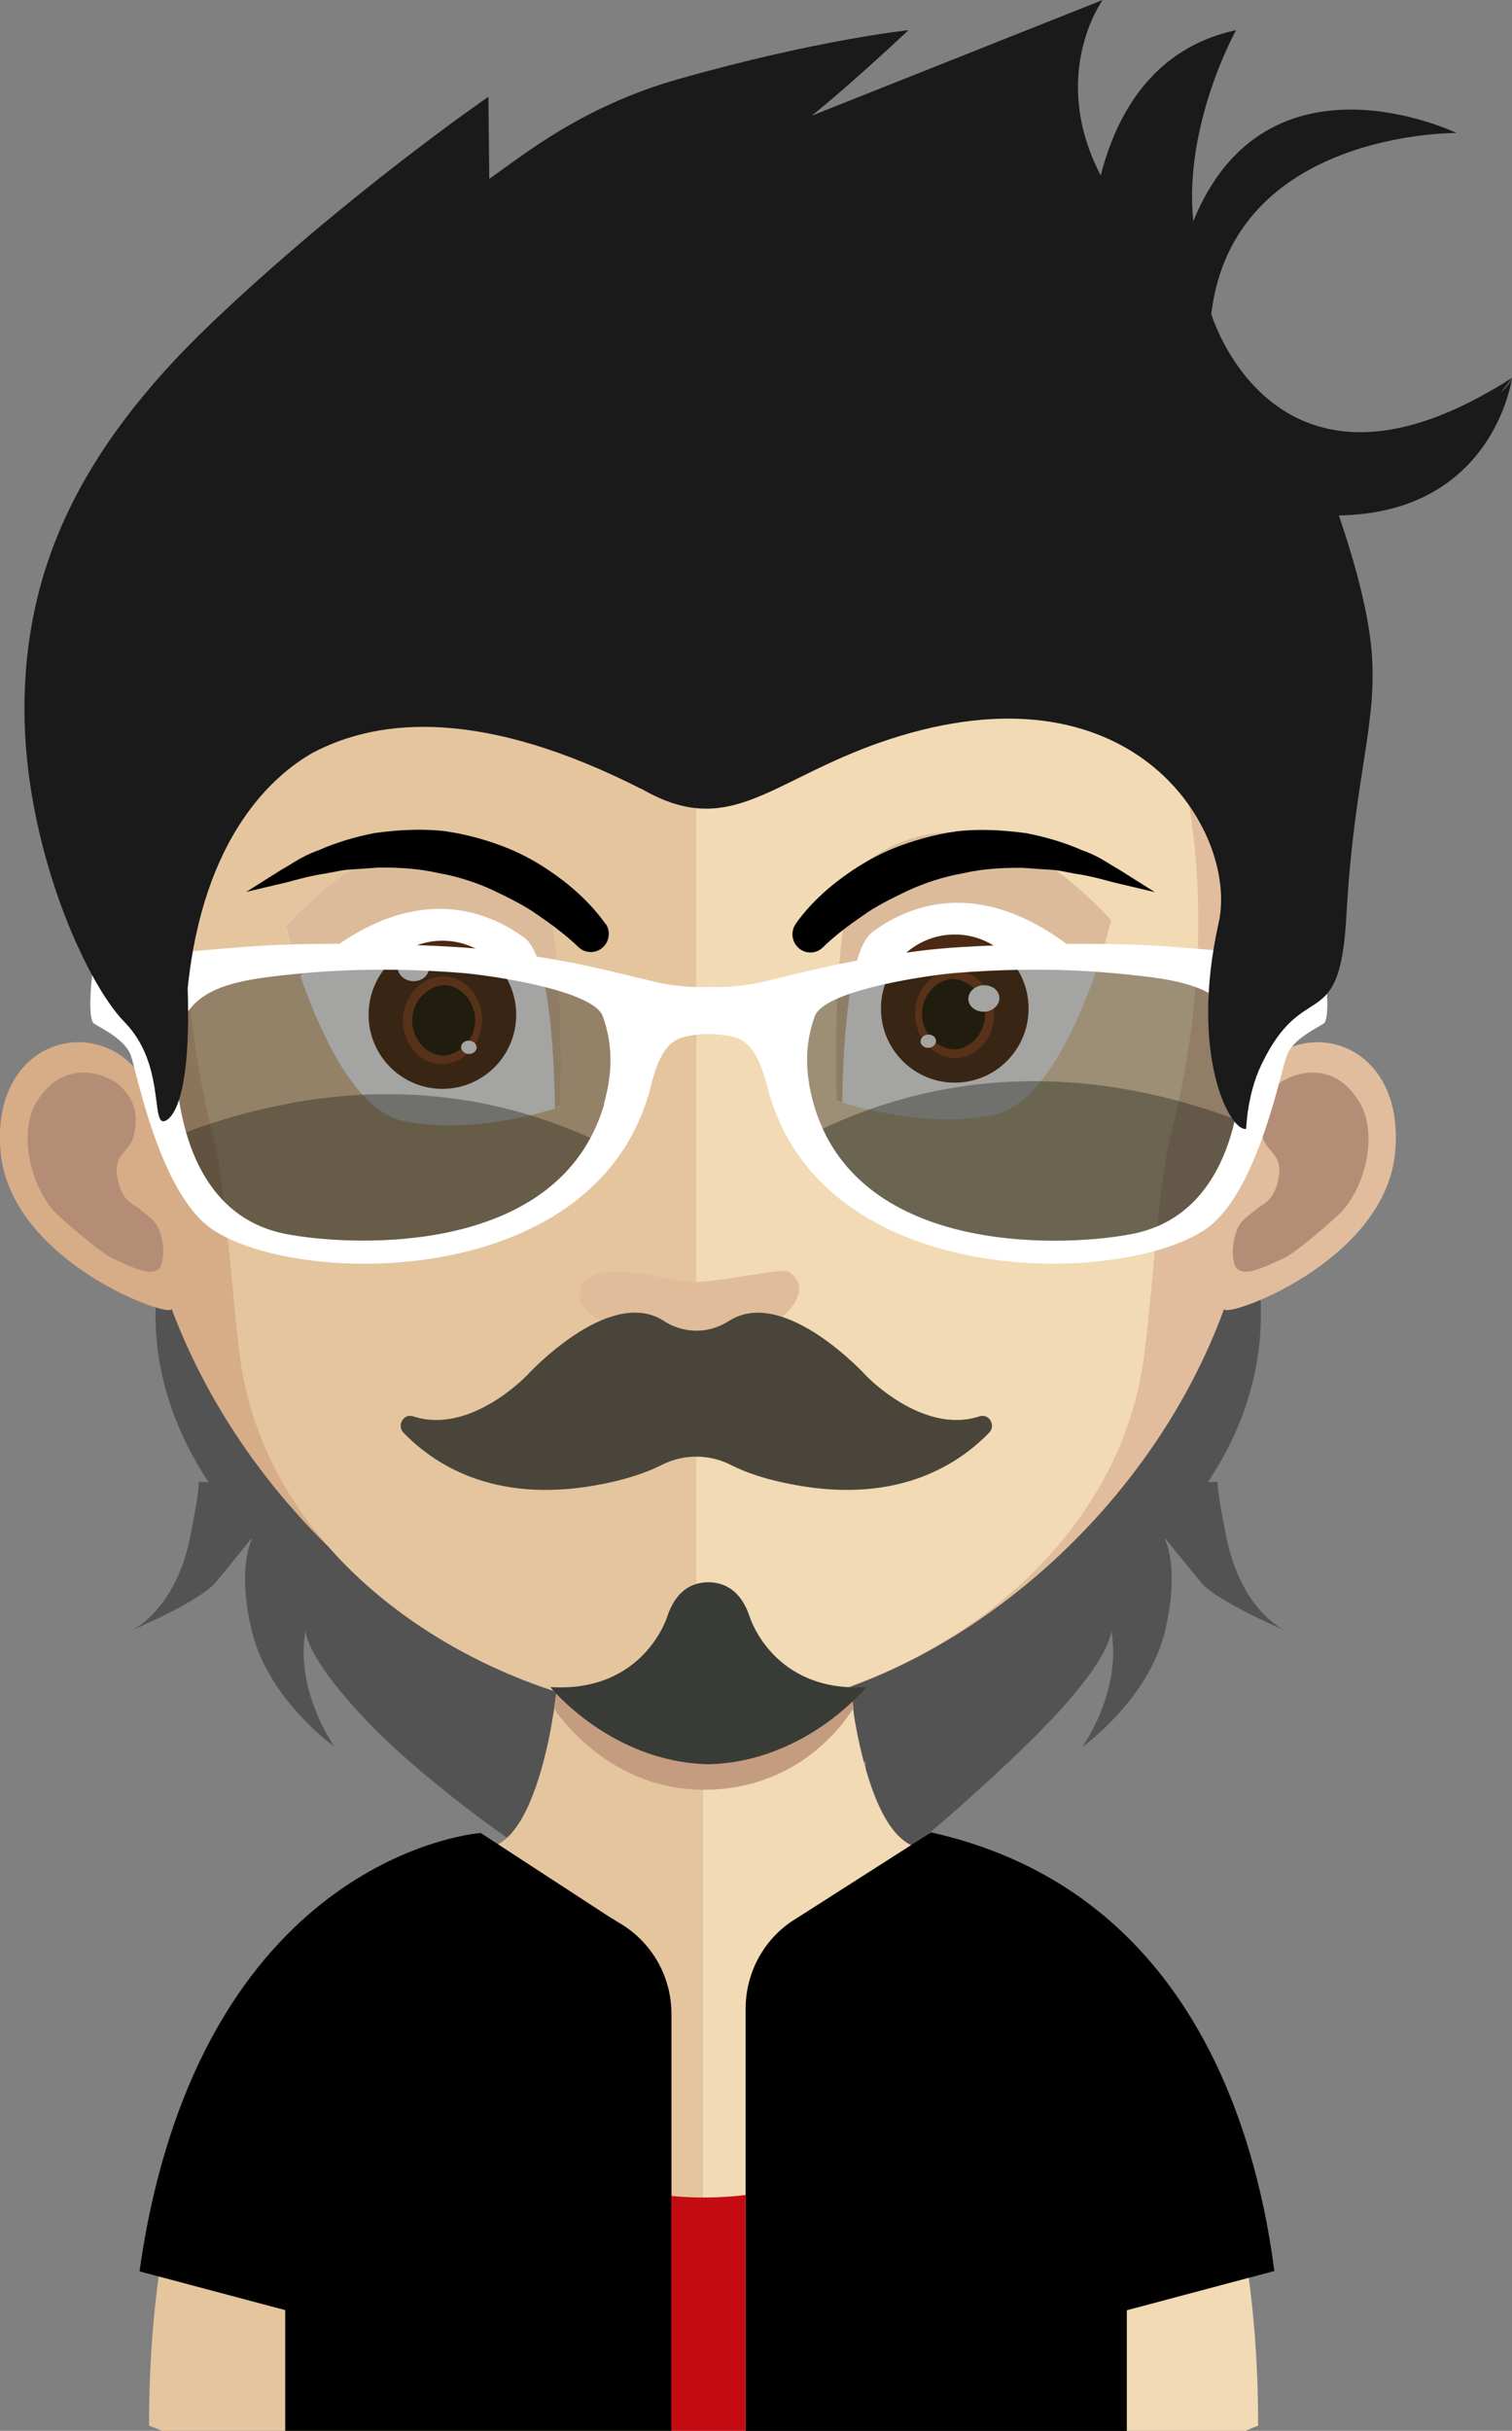 <?xml version="1.0" encoding="UTF-8"?><svg id="Layer_1" xmlns="http://www.w3.org/2000/svg" xmlns:xlink="http://www.w3.org/1999/xlink" viewBox="0 0 126.8 203.78"><rect x="0" y="0" width="126.8" height="203.78" fill="#808080" stroke="none"/><defs><style>.cls-1{fill:none;}.cls-2{clip-path:url(#clippath);}.cls-3{fill:#f1dab4;}.cls-4{fill:#e4c59e;}.cls-5{fill:#fff;}.cls-6{fill:#7f401b;}.cls-7{fill:#c3977d;}.cls-8{fill:#c50b12;}.cls-9{fill:#b48d76;}.cls-10{fill:#c1967d;}.cls-11{fill:#c49d80;}.cls-12{fill:#c5997d;}.cls-13{fill:#e1bd9d;}.cls-14{fill:#e0bc9b;}.cls-15{fill:#d7ad88;}.cls-16{fill:#dbbb9a;}.cls-17{fill:#231c08;}.cls-18,.cls-19{fill:#1b1d16;}.cls-20{fill:#1a1a1a;}.cls-21{fill:#463216;}.cls-22{fill:#535353;}.cls-23{fill:#4a453b;}.cls-24{fill:#393b36;}.cls-25{fill:#4c2912;}.cls-26{opacity:.4;}.cls-19{opacity:.38;}</style><clipPath id="clippath"><rect class="cls-1" x="46.46" y="135.23" width="25.11" height="14.8"/></clipPath></defs><path class="cls-22" d="m100.69,132.64c1.36,1.62,7.01,4.01,7.01,4.01,0,0-3.65-1.64-4.88-7.91-.45-2.28-.68-3.58-.71-4.5h-.81c2.85-4.27,4.44-9.03,4.44-14.06,0-6.52-1.69-12.55-6.31-17.66.16,1.47-.88,4.51-.88,6.02,0,15.4-8.52,26.93-21.18,33.38.59-1.7.94-3.65.94-5.74,0-3.92-1.19-7.38-2.99-9.45-2.97-4.61-8.98-.71-15.93-.7-6.95-.01-12.96-3.91-15.93.7-1.81,2.08-2.99,5.53-2.99,9.45,0,2.1.35,4.05.94,5.74-12.66-6.46-21.18-17.98-21.18-33.38,0-1.51-1.04-4.55-.88-6.02-4.62,5.12-6.31,11.14-6.31,17.66,0,5.03,1.6,9.79,4.45,14.06h-.81c-.04.92-.26,2.22-.71,4.5-1.23,6.26-4.88,7.91-4.88,7.91,0,0,5.65-2.39,7.01-4.01.66-.79,2.43-2.97,2.96-3.63,0,.03.03.04.04.06-.31.72-1.06,3.05-.01,7.54,1.36,5.87,6.96,9.82,6.96,9.82,0,0-3.35-4.67-2.42-9.77,0,0-.2,2.05,5.26,7.74,5.21,5.44,14.73,12.03,15.56,12.1-.07-.17-.17-6.52-.24-8.83,3.98,1.2,8.13,1.89,12.44,1.89.25,0,.51-.01.76-.02.26,0,.51.02.76.02,4.31,0,8.46-.69,12.44-1.89-.07,2.31-.17,10.07-.24,10.25.83-.07,10.35-8.07,15.56-13.51,5.45-5.69,5.26-7.74,5.26-7.74.93,5.11-2.42,9.77-2.42,9.77,0,0,5.6-3.96,6.96-9.82,1.04-4.49.3-6.83-.01-7.54.01-.01.03-.03.04-.06.53.66,2.3,2.84,2.96,3.63Z"/><path class="cls-4" d="m58.92,120.02v83.76H13.61c-.74-.29-1.11-.44-1.11-.44,0-10.69,1.57-19.03,3.96-25.53,5.77-15.69,16.32-20.67,21.18-22.17,1.59-.49,2.58-.61,2.58-.61.17,0,.33-.02.5-.04,1.43-.23,2.59-1.47,3.51-3.45.69-1.47,1.27-3.34,1.74-5.51.19-.85.33-1.7.48-2.62.22-1.55.44-3.17.63-4.87.07-1.03.18-2.03.29-3.1.4-5.12.52-10.73.52-16.05,0,0,6.08.63,11.02.63Z"/><path class="cls-3" d="m105.52,203.34s-.41.15-1.07.44h-45.53v-83.76h.11c4.9,0,11.06-.63,11.06-.63,0,5.27.11,10.81.51,15.93.11,1,.22,2.03.29,3.02.19,1.77.41,3.43.67,4.98v.03c.07.7.22,1.33.33,1.99.45,2.18.99,4.1,1.64,5.63.81,1.91,1.8,3.25,3.01,3.77.38.17.79.26,1.21.26,0,0,1.74.21,4.36,1.24,5.33,2.09,14.29,7.57,19.44,21.55,2.39,6.5,3.96,14.84,3.96,25.53Z"/><g class="cls-2"><path class="cls-11" d="m71.57,143.18v.04c-1.14,1.76-4.98,6.82-12.57,6.82h-.07c-7.19-.04-11.39-5.24-12.46-6.78.22-1.54.44-3.15.63-4.84.07-.99.18-2.02.3-3.08,3.5.88,7.34,1.43,11.39,1.5h.15c4.2-.07,8.07-.66,11.69-1.61.11.99.22,2.02.3,3,.18,1.76.41,3.41.66,4.95"/></g><path class="cls-15" d="m58.4,24.57c-48,0-48.26,40.12-46.12,66.39-3.28-6.23-13.05-4.32-12.24,5.5.77,9.45,14.73,14.27,14.34,13.23,7.27,19.43,26.51,34.08,44.02,34.08h.37V24.57h-.37"/><path class="cls-9" d="m3.11,92.32c2.36-3.81,6.05-2.16,6.93-1.32.96.92,1.73,2.09,1.14,4.32-.33,1.28-1.66,1.39-1.36,3.3.37,2.16,1.36,2.27,1.95,2.78.55.48,1.25.84,1.59,1.76.37.92.41,1.87.22,2.71-.37,1.54-2.62.29-4.13-.37-1-.48-4.17-3.15-4.98-4.03-1.99-2.27-2.95-6.67-1.36-9.16"/><path class="cls-13" d="m58.66,24.57c48,0,48.26,40.12,46.15,66.39,3.28-6.23,13.01-4.32,12.2,5.5-.74,9.45-14.72,14.27-14.34,13.23-7.08,19.43-26.51,34.08-44.02,34.08h-.26l-.11-119.19h.37"/><path class="cls-9" d="m113.96,92.32c-2.36-3.81-6.01-2.16-6.93-1.32-.96.92-1.7,2.09-1.14,4.32.33,1.28,1.66,1.39,1.36,3.3-.37,2.16-1.36,2.27-1.92,2.78-.55.48-1.29.84-1.62,1.76-.33.92-.41,1.87-.22,2.71.37,1.54,2.62.29,4.13-.37,1.03-.48,4.17-3.15,4.98-4.03,2.03-2.27,2.95-6.67,1.36-9.16"/><path class="cls-4" d="m58.03,35.89c-15.78,0-27.35,4.58-34.32,13.59-9.77,12.64-9.4,31.91-5.82,45.76,1.11,4.25,1.7,15.65,2.43,19.82,3.43,18.72,24.11,28.69,37.71,28.69h.37V35.89h-.22"/><path class="cls-3" d="m92.31,49.52c-6.93-8.98-18.36-13.56-33.92-13.63v107.87c15.56-.18,34.17-11.1,37.34-28.69.77-4.18,1.33-15.57,2.43-19.82,3.61-13.81,3.98-33.05-5.86-45.73"/><path class="cls-1" d="m56.47,124.76c-.22-.04-.42-.08-.59-.11.2.04.4.08.59.11Z"/><path class="cls-1" d="m55.65,124.59c-.14-.03-.27-.06-.36-.08.12.03.24.05.36.08Z"/><path class="cls-7" d="m55.88,124.64c-.08-.02-.15-.03-.23-.05.07.02.14.03.23.05Z"/><path class="cls-7" d="m55.29,124.51c-.07-.02-.13-.04-.2-.06h0s.08.02.21.06Z"/><path class="cls-1" d="m15.37,69.52c-.43,1.43-.73,2.99-.93,4.66,0,0,.63-2.63,2.03-6.52-.6.83-1,1.5-1.1,1.86Z"/><path class="cls-21" d="m45,36.16l-.2.2.03.07c.07-.1.1-.2.17-.27Z"/><path class="cls-1" d="m56.62,122.57c-.22-.04-.43-.08-.61-.12.21.04.41.09.61.12Z"/><path class="cls-1" d="m55.78,122.41c-.14-.03-.28-.06-.37-.08.12.03.24.06.37.08Z"/><path class="cls-10" d="m56.01,122.45c-.08-.02-.15-.03-.23-.05.08.02.14.03.23.05Z"/><path class="cls-10" d="m55.41,122.32c-.07-.02-.14-.04-.21-.06h0s.08.02.21.06Z"/><path class="cls-14" d="m48.63,108.75c-.19-3.83,7.03-1.4,9.41-1.28,1.88.1,7.6-1.21,8.09-.87,3.37,2.27-3.57,6.84-8.21,6.84-1.24,0-9.18-2.38-9.29-4.69Z"/><path class="cls-1" d="m56.72,124.34c-.22-.04-.43-.08-.61-.12.21.04.41.09.61.12Z"/><path class="cls-1" d="m55.88,124.18c-.14-.03-.28-.06-.37-.08.12.03.24.06.37.08Z"/><path class="cls-10" d="m56.11,124.23c-.08-.02-.15-.03-.23-.05.08.02.14.03.23.05Z"/><path class="cls-10" d="m55.51,124.09c-.07-.02-.14-.04-.21-.06h0s.08.02.21.06Z"/><path class="cls-1" d="m56.48,123.93c-.24-.04-.46-.08-.65-.12.22.05.44.09.65.12Z"/><path class="cls-1" d="m55.58,123.75c-.15-.03-.3-.07-.4-.09.13.03.26.06.4.09Z"/><path class="cls-7" d="m55.83,123.8c-.08-.02-.17-.03-.25-.05.08.02.15.03.25.05Z"/><path class="cls-7" d="m55.18,123.66c-.08-.02-.15-.04-.22-.06h0s.09.03.23.06Z"/><path class="cls-1" d="m56.29,123.3c-.24-.04-.46-.08-.65-.12.22.05.44.09.65.12Z"/><path class="cls-1" d="m55.39,123.12c-.15-.03-.3-.07-.4-.09.13.03.26.06.4.09Z"/><path class="cls-7" d="m55.64,123.17c-.08-.02-.17-.03-.25-.05.08.02.15.03.25.05Z"/><path class="cls-7" d="m55,123.03c-.08-.02-.15-.04-.22-.06h0s.09.03.23.06Z"/><path class="cls-1" d="m56.85,123.21c-.23-.04-.44-.08-.63-.12.21.05.42.09.63.12Z"/><path class="cls-1" d="m55.98,123.04c-.14-.03-.29-.06-.38-.09.13.03.25.06.38.09Z"/><path class="cls-7" d="m56.22,123.09c-.08-.02-.16-.03-.24-.05.08.02.15.03.24.05Z"/><path class="cls-7" d="m55.59,122.95c-.07-.02-.14-.04-.21-.06h0s.08.03.22.06Z"/><path class="cls-1" d="m54.49,129.58c-.22-.04-.43-.08-.6-.12.2.04.4.08.6.12Z"/><path class="cls-1" d="m53.66,129.42c-.14-.03-.28-.06-.37-.08.12.03.24.06.37.08Z"/><path class="cls-12" d="m53.89,129.47c-.08-.02-.15-.03-.23-.05.08.02.14.03.23.05Z"/><path class="cls-12" d="m53.29,129.34c-.07-.02-.14-.04-.21-.06h0s.08.02.21.06Z"/><path class="cls-1" d="m54.32,129c-.22-.04-.43-.08-.6-.12.21.04.4.08.6.12Z"/><path class="cls-1" d="m53.49,128.84c-.14-.03-.28-.06-.37-.08.12.03.24.06.37.08Z"/><path class="cls-12" d="m53.72,128.89c-.08-.02-.15-.03-.23-.05.08.02.14.03.23.05Z"/><path class="cls-12" d="m53.12,128.75c-.07-.02-.14-.04-.21-.06h0s.08.02.21.06Z"/><path class="cls-1" d="m54.83,128.92c-.22-.04-.41-.08-.58-.11.2.04.39.08.58.11Z"/><path class="cls-1" d="m54.03,128.76c-.13-.03-.27-.06-.35-.08.12.03.23.05.35.08Z"/><path class="cls-12" d="m54.25,128.81c-.07-.02-.15-.03-.22-.05.07.02.14.03.22.05Z"/><path class="cls-12" d="m53.67,128.68c-.07-.02-.13-.04-.2-.06h0s.08.02.21.06Z"/><path d="m51.33,160.84l-11.02-7.18s-21.75,1.55-27.93,32.7c-.26,1.3-.48,2.65-.68,4.05l12.22,3.25v10.12h32.39v-34.94c0-3.21-1.71-6.09-4.36-7.63-.21-.12-.41-.25-.61-.38Z"/><path d="m106.23,186.36c-2.44-12.75-9.32-28.54-28.15-32.75l-11.43,7.3s-.03.02-.04.02c-2.5,1.58-4.08,4.38-4.08,7.47v35.39h31.97v-10.12l12.37-3.29c-.17-1.29-.38-2.63-.64-4.01Z"/><path class="cls-8" d="m56.3,184.1v19.68h6.23v-19.77c-2.05.25-4.17.28-6.23.08Z"/><path class="cls-5" d="m23.96,77.7s3.66,15.07,9.95,16.3c6.29,1.23,13.09-1.22,13.09-1.22,0,0,.65-17.71-2.57-20.02-3.22-2.32-10.63-5.68-20.47,4.94Z"/><path class="cls-16" d="m47.01,92.74s-.14.04-.47.18c-.08-5.43-.58-12.89-2.59-14.32-2.99-2.2-9.74-5.28-18.75,3.17-.82-2.33-1.23-4.1-1.23-4.1,9.86-10.64,17.28-7.29,20.47-4.96,3.22,2.32,2.57,20.05,2.57,20.05Z"/><ellipse class="cls-25" cx="37.1" cy="85.07" rx="6.19" ry="6.21"/><path class="cls-6" d="m36.81,89.2c-1.79-.15-3.16-1.96-3-3.95.16-1.99,1.81-3.54,3.6-3.39,1.79.15,3.16,1.95,3,3.94-.16,1.99-1.81,3.55-3.6,3.4Z"/><path class="cls-17" d="m36.97,88.48c-1.24-.11-2.53-1.48-2.4-3.16.14-1.69,1.63-2.83,2.88-2.73,1.24.11,2.53,1.48,2.39,3.17-.14,1.69-1.63,2.83-2.87,2.72Z"/><path class="cls-5" d="m35.96,81.25c-.05.61-.68,1.05-1.39,1-.72-.06-1.26-.61-1.21-1.21.05-.61.67-1.06,1.39-1,.72.06,1.26.6,1.21,1.21Z"/><path class="cls-5" d="m39.97,87.85c-.03.3-.34.53-.69.5-.36-.03-.63-.3-.61-.61.03-.3.34-.53.69-.5.36.03.63.3.61.61Z"/><path class="cls-5" d="m93.2,77.19s-3.66,15.07-9.95,16.3c-6.29,1.23-13.09-1.22-13.09-1.22,0,0-.65-17.71,2.57-20.02,3.22-2.32,10.63-5.68,20.47,4.94Z"/><path class="cls-16" d="m70.16,92.23s.14.04.47.18c.08-5.43.58-12.89,2.59-14.32,2.99-2.2,9.74-5.28,18.75,3.16.82-2.33,1.23-4.1,1.23-4.1-9.86-10.64-17.28-7.29-20.47-4.96-3.22,2.32-2.57,20.05-2.57,20.05Z"/><path class="cls-25" d="m73.88,84.55c0,3.43,2.77,6.21,6.19,6.21s6.19-2.78,6.19-6.21-2.77-6.21-6.19-6.21-6.19,2.78-6.19,6.21Z"/><path class="cls-6" d="m80.35,88.69c1.79-.15,3.16-1.96,3-3.95-.16-1.99-1.81-3.54-3.6-3.39-1.79.15-3.16,1.95-3,3.94.16,1.99,1.81,3.55,3.6,3.4Z"/><path class="cls-17" d="m80.2,87.97c1.24-.11,2.53-1.47,2.4-3.16-.14-1.69-1.63-2.83-2.88-2.73-1.24.11-2.53,1.48-2.39,3.17.14,1.69,1.63,2.83,2.87,2.72Z"/><path class="cls-5" d="m81.21,83.81c.05.61.68,1.05,1.39,1,.72-.06,1.26-.61,1.21-1.21-.05-.61-.67-1.06-1.39-1-.72.06-1.26.6-1.21,1.21Z"/><path class="cls-5" d="m77.2,87.34c.03.3.34.53.69.5.36-.03.63-.3.61-.61-.03-.3-.34-.53-.69-.5-.36.03-.63.3-.61.61Z"/><path d="m50.78,77.46c-.05-.07-1.19-1.81-3.52-3.61-1.46-1.12-2.89-1.98-4.38-2.62-1.81-.76-3.75-1.3-5.63-1.56-1.7-.19-3.59-.14-5.8.16-1.68.32-3.32.82-4.71,1.44-.99.34-1.78.82-2.41,1.21-.24.15-.46.28-.68.4l-3,1.89,3.46-.82c.16-.04.34-.09.52-.14.72-.19,1.61-.43,2.65-.58.24-.04.49-.09.75-.14.44-.09.89-.18,1.36-.2.52-.04,1.07-.07,1.63-.11l.73-.05c1.92-.02,3.54.12,4.97.45,1.57.27,3.19.78,4.67,1.47,1.4.67,2.74,1.34,3.79,2.11,2.11,1.42,3.29,2.6,3.3,2.61h0c.29.29.68.44,1.07.44.28,0,.57-.08.82-.25.7-.46.89-1.4.45-2.08l-.03-.05Z"/><path d="m93.82,72.88c-.2-.11-.42-.24-.66-.39-.63-.39-1.41-.87-2.38-1.2-1.42-.63-3.06-1.13-4.76-1.45-2.18-.29-4.07-.35-5.78-.15-1.87.26-3.82.8-5.63,1.56-1.46.63-2.94,1.51-4.38,2.62-2.29,1.76-3.43,3.47-3.51,3.6l-.02.03c-.39.6-.3,1.4.2,1.9.28.29.66.45,1.06.45h0c.4,0,.78-.16,1.06-.45h.01c.11-.12,1.25-1.24,3.3-2.62,1.03-.76,2.37-1.43,3.77-2.1,1.49-.69,3.1-1.2,4.7-1.48,1.42-.33,3.04-.47,4.93-.45l.76.05c.55.04,1.09.08,1.62.11.46.02.91.11,1.35.2.25.05.5.1.75.14,1.05.15,1.94.39,2.65.58.19.05.36.1.53.14l3.46.82-3.03-1.91Z"/><g class="cls-26"><path class="cls-18" d="m51.86,91.37c0,6.89-9.49,13.68-20.43,13.68-15.23,0-17.3-6.07-17.3-12.91s-3.8-12.47,18.58-12.47,19.15,4.81,19.15,11.71"/></g><g class="cls-26"><path class="cls-18" d="m67.22,91.37c0,6.89,9.49,13.68,20.39,13.68,15.27,0,17.3-6.07,17.3-12.91s3.8-12.47-18.54-12.47-19.15,4.81-19.15,11.71"/></g><path class="cls-19" d="m49.52,95.4c-5.53,10.3-21.8,8.92-26,7.96-1.66-.41-5.99-1.7-7.92-8.44.02-.01.05-.02.07-.03.2-.07.4-.15.6-.22.15-.05.3-.11.45-.16.19-.07.37-.13.56-.19.22-.07.43-.14.65-.21.25-.08.51-.16.77-.24.15-.05.31-.1.47-.14.12-.04.24-.07.37-.11.55-.16,1.1-.31,1.66-.45.21-.05.42-.1.64-.15.21-.05.42-.1.64-.15.21-.04.43-.1.64-.14.39-.08.79-.16,1.19-.24.05-.01.09-.02.14-.03.16-.03.32-.06.48-.08.22-.04.43-.07.65-.11.15-.02.3-.05.46-.07.12-.02.23-.03.35-.05.23-.03.47-.06.7-.09.09-.01.19-.02.28-.03.19-.02.39-.04.59-.07.21-.02.42-.04.64-.06.14-.01.29-.02.43-.04.3-.02.6-.04.89-.06.25-.02.5-.03.75-.04.02,0,.05,0,.06,0,.28-.01.56-.02.83-.03h.04c.29,0,.59,0,.88,0h.57c.13,0,.25,0,.38.01.1,0,.19,0,.29,0,.16,0,.31.01.47.02.17,0,.34.02.51.02.24.01.47.03.71.04.36.03.73.06,1.09.1.14.01.28.02.42.04.13.01.26.03.39.04.03,0,.05,0,.08.01.15.02.31.04.47.06.12.02.24.03.36.05.03,0,.06.01.1.01.18.03.35.05.52.08.5.07,1,.16,1.51.26.15.03.31.06.46.1.06.01.13.02.19.04.13.03.25.05.38.08.12.03.24.06.37.08.24.06.49.11.74.18.37.09.74.19,1.11.29.14.04.29.08.44.13.09.02.18.05.27.08.16.05.33.1.5.15.2.06.4.13.6.2.62.2,1.24.42,1.86.66l.56.22c.2.08.41.16.61.25.23.1.47.2.7.3.13.06.25.11.37.17Z"/><path class="cls-5" d="m111,80.92c-.31-.44-5.87-1.04-13.11-1.58-6.18-.44-16.02-.16-19.9.27-1.54.16-4.46.6-7.33,1.15-3.22.65-6.35,1.53-7.68,1.75-1.28.19-2.28.26-3.31.24v-.02c-.08,0-.15,0-.22,0-.08,0-.15,0-.22,0v.02c-1.03.02-2.04-.04-3.31-.24-1.32-.22-4.46-1.1-7.68-1.75-2.87-.55-5.78-.99-7.37-1.15-3.84-.44-13.68-.71-19.86-.27-7.24.55-12.8,1.15-13.11,1.58-.18.33-.61,4.38-.04,4.87.57.39,2.65,1.32,3.13,2.74.26.75.94,4.02,2.19,7.35,1.12,2.98,2.7,5.99,4.82,7.31,6.06,3.85,23.73,4.7,32.37-4.41,1.94-2.05,3.42-4.6,4.22-7.73.57-2.36,1.32-3.72,2.69-4.1.52-.15,1.35-.26,2.16-.27.81.02,1.63.12,2.16.27,1.37.38,2.12,1.75,2.74,4.1.99,3.96,3.09,6.99,5.82,9.24,9.04,7.48,25.03,6.52,30.72,2.9,2.38-1.47,4.05-5.08,5.18-8.37,1.01-2.94,1.58-5.62,1.84-6.29.48-1.42,2.56-2.35,3.13-2.74.57-.49.13-4.54-.05-4.87Zm-60.33,11.65c-.3,1.02-.69,1.96-1.15,2.82-5.53,10.3-21.8,8.92-26,7.96-1.66-.41-5.99-1.7-7.92-8.44-.38-1.34-.67-2.89-.83-4.69-.66-7.5,4.06-7.99,10.72-8.64,5.39-.49,10.2-.27,13.46,0,3.26.32,10.86,1.58,11.6,3.61.75,2.08.93,4.43.09,7.38Zm44.71,10.78c-4.3.99-21.27,2.41-26.38-8.73-.29-.64-.55-1.32-.76-2.05-.84-2.96-.66-5.31.09-7.38.75-2.03,8.34-3.29,11.61-3.61,3.26-.27,8.03-.49,13.46,0,6.71.65,11.39,1.15,10.72,8.64-.11,1.33-.3,2.52-.54,3.6-1.75,7.7-6.45,9.1-8.2,9.53Z"/><path class="cls-19" d="m103.57,93.82c-1.75,7.7-6.45,9.1-8.2,9.53-4.3.99-21.27,2.41-26.38-8.73,12.48-5.84,24.57-4.51,34.58-.8Z"/><path class="cls-23" d="m72.66,115.35s-6.82-7.51-11.45-4.66h0c-2.48,1.6-4.68.57-5.38.15-.04-.03-.08-.05-.12-.08-.08-.05-.12-.08-.12-.08h0c-4.63-2.84-11.45,4.67-11.45,4.67,0,0-4.74,4.96-9.5,3.38-.8-.26-1.38.77-.8,1.38,2.9,2.98,8.17,6.08,16.97,4.24,1.96-.41,3.49-.94,4.68-1.54,1.83-.93,3.98-.93,5.81,0,1.19.61,2.72,1.14,4.68,1.54,8.8,1.84,14.07-1.27,16.97-4.24.59-.6,0-1.64-.8-1.38-4.75,1.58-9.49-3.38-9.49-3.38Z"/><path class="cls-24" d="m72.67,141.43c-7.84.49-9.8-5.89-9.8-5.89-.72-2.18-2.05-2.87-3.43-2.9h0s-.02,0-.03,0c-.01,0-.02,0-.03,0h0c-1.38.02-2.71.72-3.43,2.9,0,0-1.96,6.38-9.8,5.89,0,0,5.06,6.27,13.22,6.47h0s.02,0,.03,0c0,0,.02,0,.02,0h.01c8.16-.2,13.22-6.47,13.22-6.47Z"/><path class="cls-20" d="m126.8,31.68c-.16.42-.49.82-.93,1.21.61-.72.93-1.21.93-1.21-1,.65-1.96,1.19-2.89,1.69-17.46,9.3-22.33-7.04-22.33-7.04,1.82-15.4,20.57-15.18,20.57-15.18,0,0-15.94-7.7-22.08,7.4-.82-8.13,3.59-16.02,3.59-16.02-7.11,1.51-10.1,7.27-11.35,12.18-4.39-8.44.16-14.71.16-14.71l-24.4,9.7c3.17-2.52,8.12-7.17,8.12-7.17,0,0-7.57.78-19.26,4.09-8.22,2.33-13.14,6.47-15.9,8.37l-.07-6.88s-11.95,8.22-23.26,19.01C6.39,37.91,2.05,48.05,2.05,59.46s5.07,22.83,8.4,26.23c3.32,3.39,2.26,8.31,3.25,8.31,0,0,2.4.09,2.04-11.15,1.31-12.77,7.19-17.87,10.48-19.74,5.78-3.05,14.5-3.6,27.53,3.01v-.02c8.04,4.69,11.28-1.53,22.65-4.67,19.39-5.35,27.43,8.69,25.8,15.93-2.5,11.15.98,17.57,2.31,17.27,0,0,.06-2.83,1.26-5.35,3.58-7.52,6.58-2.29,7.14-12.49.65-11.94,2.74-16.3,2.07-22.68-.38-3.6-1.67-7.9-2.7-10.9,13.02-.21,14.52-11.53,14.52-11.53Z"/></svg>